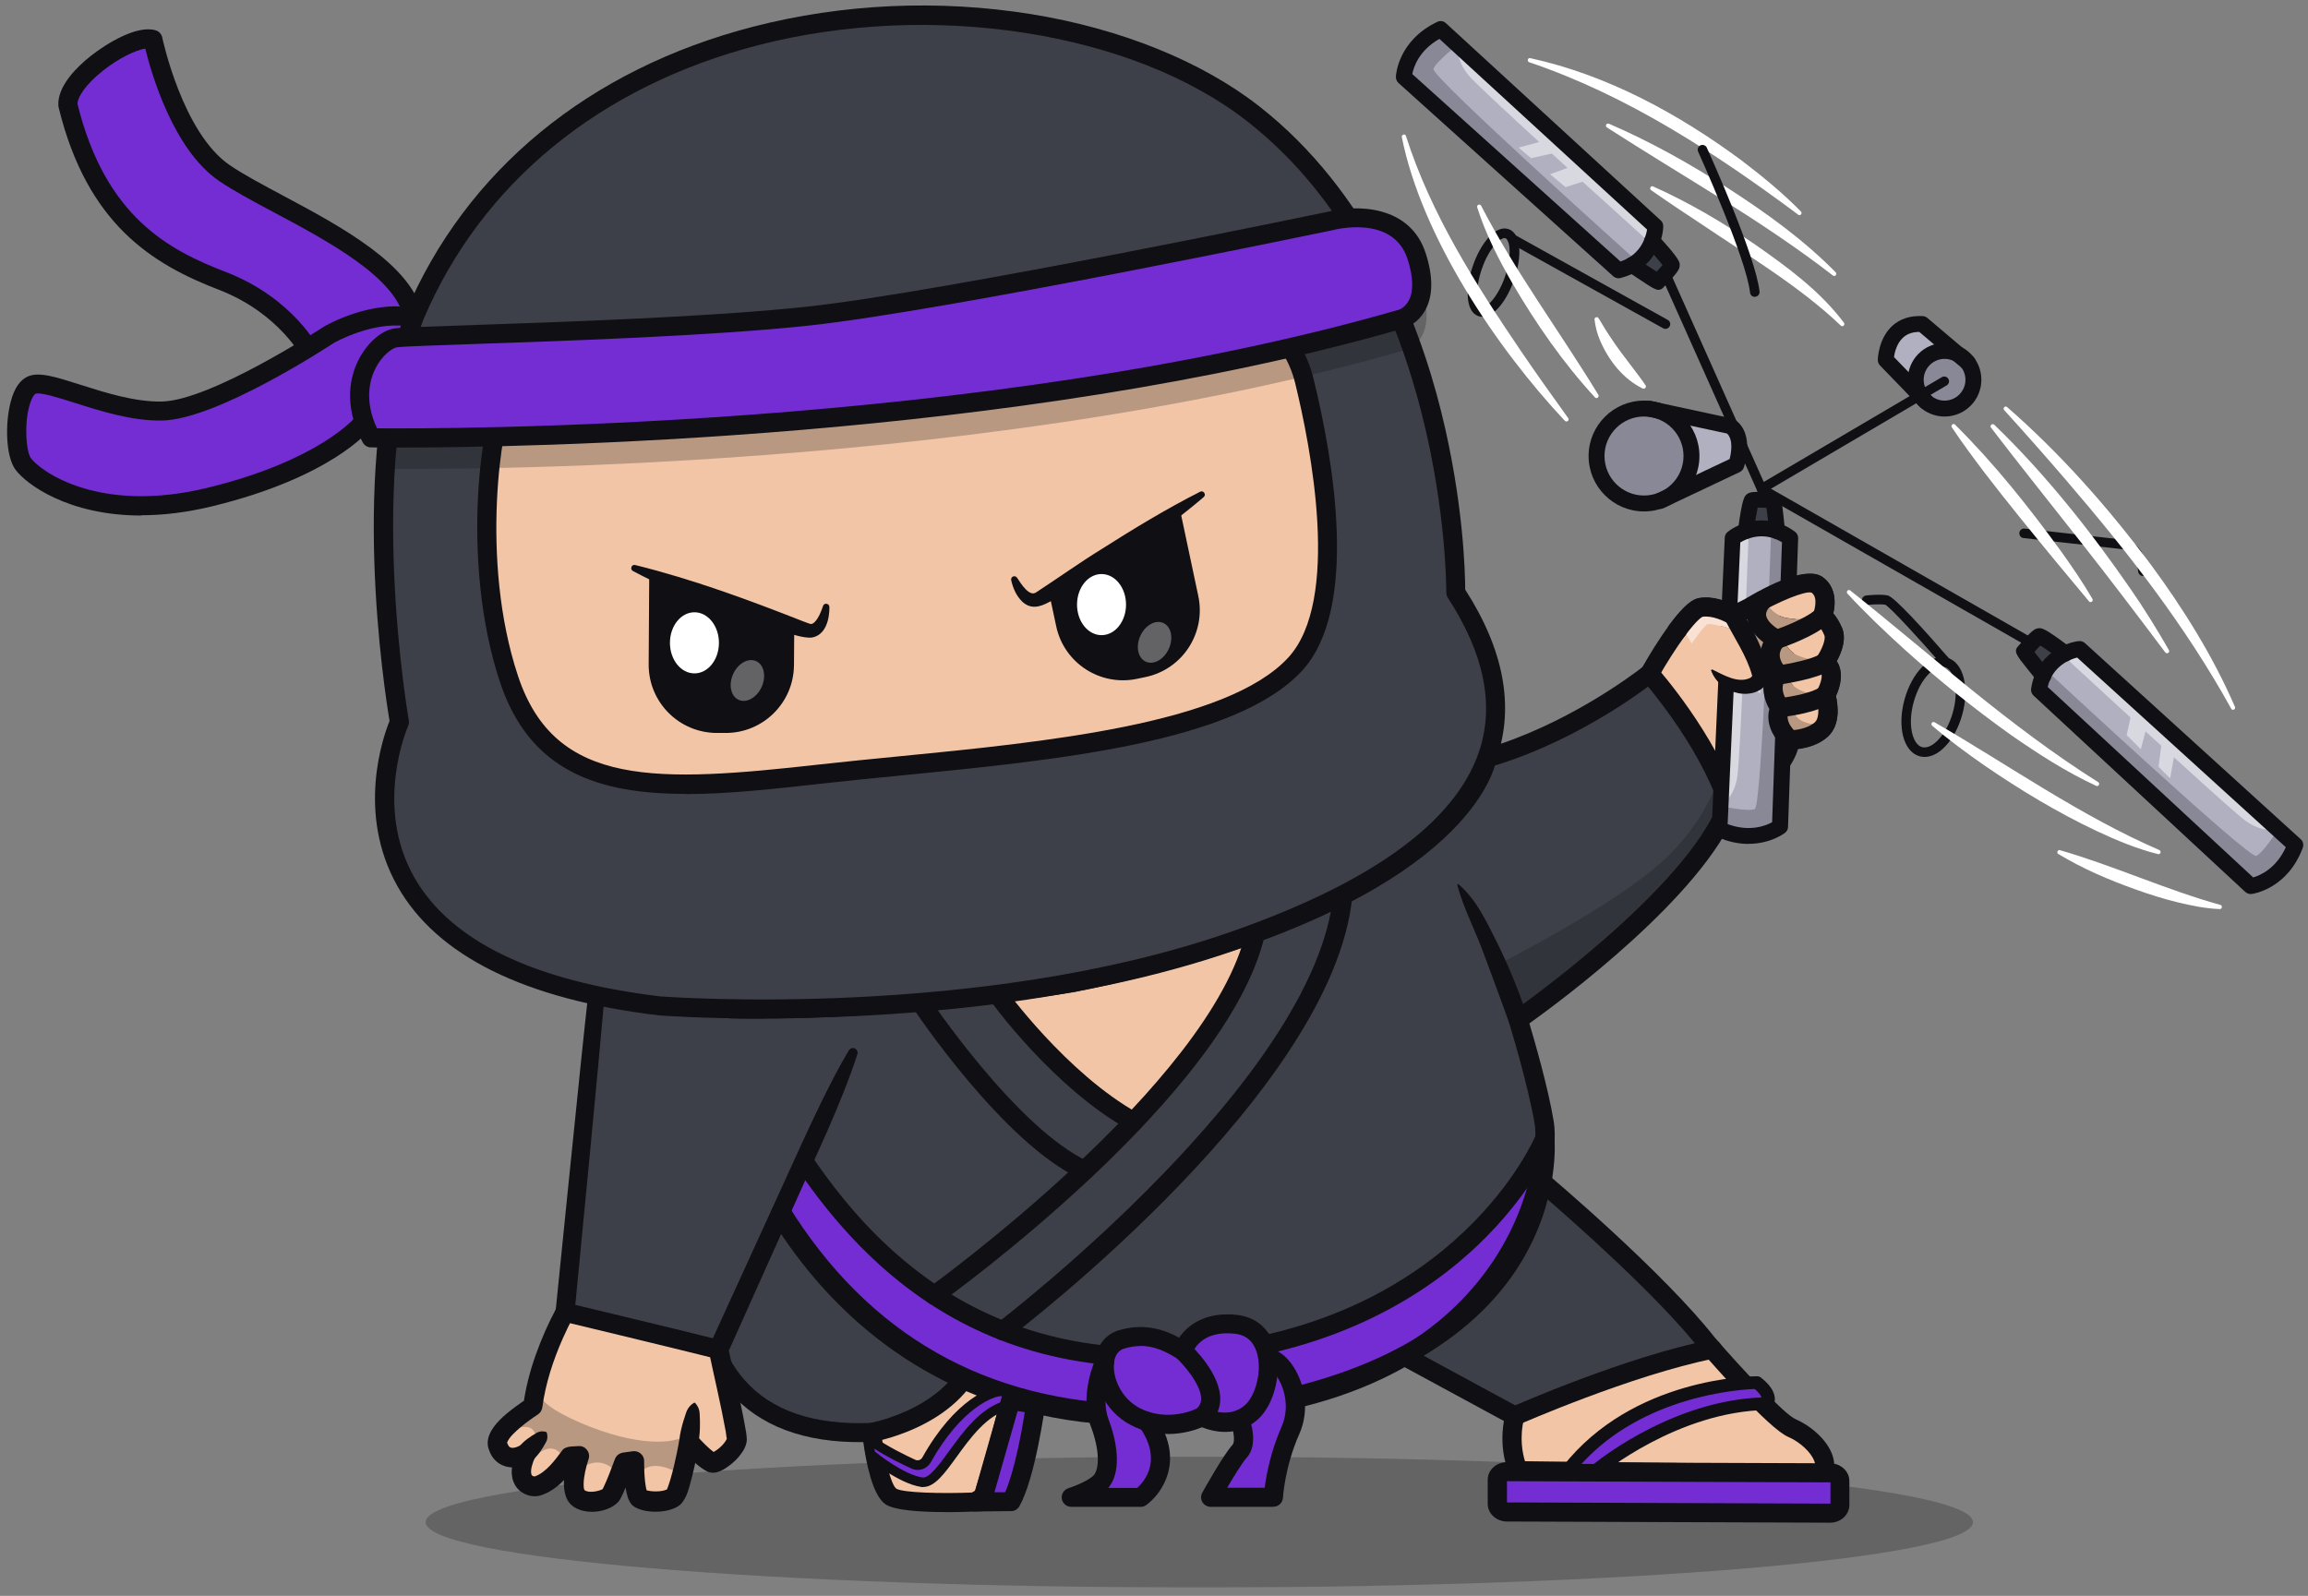 <svg width="201" height="139" viewBox="0 0 201 139" fill="none" xmlns="http://www.w3.org/2000/svg">
<rect x="0" y="0" width="201" height="139" fill="#808080" stroke="none"/>
<g clip-path="url(#clip0_1213_9439)">
<g opacity="0.25">
<path d="M104.446 138.269C141.657 138.269 171.823 135.721 171.823 132.577C171.823 129.433 141.657 126.884 104.446 126.884C67.236 126.884 37.07 129.433 37.07 132.577C37.07 135.721 67.236 138.269 104.446 138.269Z" fill="#0F0F14"/>
</g>
<path d="M85.264 116.96C85.264 116.96 76.5 106.252 71.319 104.441C66.138 102.63 62.949 103.551 61.186 107.158C61.186 107.158 57.768 125.519 75.91 124.763C75.91 124.763 84.028 123.338 85.264 116.968V116.96Z" fill="#3E4049"/>
<path d="M88.28 119.008C87.823 117.473 85.264 116.961 85.264 116.961C84.028 123.331 75.91 124.756 75.91 124.756C75.91 124.756 76.438 129.535 77.579 130.331C78.721 131.126 85.493 130.787 85.493 130.787C85.493 130.787 88.737 120.544 88.28 119.008Z" fill="#F2C5A7"/>
<path d="M82.357 131.701C80.216 131.701 77.893 131.56 77.105 131.016C75.979 130.229 75.428 127.379 75.184 125.607C70.043 125.678 66.121 124.206 63.539 121.221C58.815 115.773 60.311 107.356 60.381 107.001C60.397 106.93 60.421 106.852 60.452 106.789C62.429 102.749 66.074 101.726 71.602 103.655C76.586 105.395 84.412 114.623 85.735 116.214C86.546 116.426 88.593 117.111 89.089 118.773C89.562 120.379 87.294 127.891 86.294 131.04C86.192 131.371 85.893 131.599 85.546 131.623C84.767 131.662 83.601 131.709 82.365 131.709L82.357 131.701ZM75.909 123.93C76.326 123.93 76.688 124.245 76.735 124.67C76.995 127.009 77.609 129.339 78.058 129.662C78.625 130.016 81.924 130.111 84.877 129.993C86.318 125.379 87.688 120.111 87.483 119.245C87.247 118.458 85.775 117.914 85.105 117.781C84.916 117.741 84.743 117.639 84.625 117.489C84.538 117.387 75.948 106.938 71.05 105.23C65.106 103.151 63.074 105.277 61.996 107.419C61.846 108.387 60.87 115.623 64.799 120.151C67.161 122.875 70.893 124.143 75.885 123.938C75.893 123.938 75.909 123.938 75.916 123.938L75.909 123.93Z" fill="#0F0F14"/>
<path d="M75.91 125.591C75.516 125.591 75.162 125.308 75.091 124.906C75.012 124.458 75.311 124.024 75.768 123.946C75.854 123.93 83.342 122.528 84.453 116.812C84.539 116.363 84.98 116.064 85.429 116.151C85.878 116.237 86.177 116.67 86.09 117.127C84.768 123.977 76.421 125.521 76.067 125.583C76.02 125.591 75.973 125.599 75.925 125.599L75.91 125.591Z" fill="#0F0F14"/>
<path d="M149.565 117.519C149.439 117.542 149.313 117.574 149.195 117.597C149.321 117.574 149.447 117.542 149.565 117.519Z" fill="#3E4049"/>
<path d="M149.186 117.596C148.871 117.242 148.682 117.022 148.682 117.022C144.202 111.329 134.281 102.959 134.281 102.959L122.289 118.116L131.494 123.62C131.494 123.62 131.635 123.557 131.887 123.455C131.895 123.415 131.903 123.376 131.911 123.336C131.911 123.336 141.832 119.148 149.186 117.596Z" fill="#3E4049"/>
<path d="M156.055 124.383C154.748 123.824 150.63 119.226 149.197 117.596C142.67 118.974 133.835 122.635 131.898 123.462C131.276 126.147 132.229 128.107 132.229 128.107L158.716 128.414C159.551 126.973 157.654 125.076 156.063 124.391L156.055 124.383Z" fill="#F2C5A7"/>
<path d="M149.185 117.596C141.831 119.147 131.91 123.336 131.91 123.336C131.902 123.375 131.895 123.415 131.887 123.454C133.824 122.635 142.658 118.974 149.185 117.588V117.596Z" fill="#3E4049"/>
<path d="M158.705 129.233H158.697L132.209 128.926C131.894 128.926 131.611 128.745 131.469 128.461C131.43 128.375 130.509 126.446 130.973 123.769L121.895 118.848C121.682 118.729 121.525 118.525 121.477 118.281C121.43 118.037 121.485 117.792 121.643 117.596L133.634 102.439C133.776 102.265 133.981 102.147 134.201 102.124C134.43 102.1 134.65 102.171 134.823 102.313C135.233 102.659 144.847 110.793 149.327 116.485C151.673 119.202 155.398 123.194 156.374 123.611C157.594 124.131 159.114 125.343 159.594 126.777C159.838 127.501 159.775 128.21 159.421 128.816C159.272 129.076 158.996 129.233 158.705 129.233ZM132.8 127.273L158.075 127.564C158.075 127.485 158.051 127.399 158.02 127.304C157.768 126.532 156.76 125.588 155.72 125.147C154.035 124.422 149.043 118.706 148.059 117.564C148.051 117.556 148.044 117.548 148.036 117.533C144.319 112.808 136.682 106.108 134.406 104.147L123.564 117.855L132.32 122.603C132.65 122.784 132.823 123.17 132.729 123.532C132.312 125.21 132.595 126.588 132.808 127.273H132.8Z" fill="#0F0F14"/>
<path d="M131.923 124.162C131.6 124.162 131.301 123.981 131.159 123.666C130.97 123.249 131.159 122.753 131.584 122.572C131.986 122.391 141.568 118.178 148.962 116.698C149.411 116.604 149.852 116.903 149.938 117.352C150.025 117.8 149.734 118.241 149.285 118.328C142.072 119.777 132.348 124.052 132.254 124.092C132.143 124.139 132.033 124.162 131.915 124.162H131.923Z" fill="#0F0F14"/>
<path d="M129.481 66.023C129.481 66.023 127.615 78.629 93.427 85.59C93.427 85.59 76.656 88.448 61.176 87.81C61.176 87.81 66.333 122.715 99.269 123.171C132.205 123.628 135.087 101.471 134.481 97.826C133.875 94.18 132.205 88.794 132.205 88.794C132.205 88.794 147.575 78.102 150.536 70.015C148.599 64.212 143.646 58.653 143.646 58.653C143.646 58.653 137.339 63.74 129.481 66.023Z" fill="#3E4049"/>
<path d="M158.904 57.685C158.904 57.685 160.069 56.031 159.644 55.008C159.219 53.984 158.707 53.669 158.707 53.669C158.707 53.669 159.447 51.788 158.25 50.937C157.054 50.087 152.329 52.929 152.329 52.929L150.967 53.614C150.967 53.614 149.455 52.677 148.125 52.906C146.786 53.134 143.66 58.653 143.66 58.653C143.66 58.653 148.613 64.212 150.55 70.015C150.55 70.015 155.502 67.622 155.896 64.433C155.896 64.433 157.605 64.464 158.628 63.519C159.652 62.583 158.998 60.504 158.998 60.504C158.998 60.504 160.164 58.567 158.912 57.685H158.904Z" fill="#F2C5A7"/>
<path d="M96.541 96.315C96.541 96.315 92.943 93.701 90.644 91.095C88.345 88.489 87.541 87.032 87.329 86.985C87.116 86.937 87.329 86.465 87.329 86.465C87.329 86.465 93.966 85.512 97.667 84.67C101.368 83.827 107.848 81.725 108.076 81.693C108.305 81.662 108.95 81.89 108.95 81.89C108.95 81.89 108.037 85.339 105.572 89C103.108 92.669 99.163 97.221 99.163 97.221H98.478L96.541 96.315Z" fill="#F2C5A7"/>
<path d="M134.542 99.151C134.542 99.151 127.763 115.882 104.205 118.048C80.638 120.213 71.536 103.135 68.009 98.245C64.481 93.348 62.867 94.418 62.867 94.418C62.867 94.418 70.694 126.898 104.905 123.016C136.653 119.418 134.55 99.151 134.55 99.151H134.542Z" fill="#742DD2"/>
<g opacity="0.25">
<path d="M130.418 84.023C130.418 84.023 138.811 79.803 143.646 75.984C148.48 72.165 149.646 67.78 149.646 67.78L148.827 65.969C148.827 65.969 151.874 66.142 152.268 64.087C152.669 62.04 149.788 60.26 149.52 58.812L149.189 58.481C149.189 58.481 152.496 60.741 153.063 59.379C153.638 58.016 151.929 55.316 151.929 54.67C151.929 54.024 152.386 53.599 152.386 53.599L153.866 52.662C153.866 52.662 154.465 53.544 155.378 53.772C156.291 54.001 157.402 53.883 157.402 53.883C157.402 53.883 155.291 55.158 155.236 55.331C155.181 55.505 155.496 56.355 156.173 56.867C156.858 57.379 158.394 57.52 158.252 57.662C158.11 57.804 155.551 58.457 155.433 58.489C155.323 58.52 155.732 59.481 156.504 59.969C157.276 60.449 158.26 60.481 158.26 60.481L156.016 61.378C156.016 61.378 156.047 62.347 156.929 62.788C157.811 63.229 158.693 63 158.661 63.142C158.63 63.284 157.937 64.111 157.126 64.245C156.315 64.386 155.772 64.591 155.772 64.591C155.772 64.591 155.299 66.394 153.787 67.788C152.276 69.189 150.473 70.166 150.473 70.166C150.473 70.166 148.725 74.394 143.394 79.528C138.056 84.661 132.977 88.189 132.859 88.228C132.741 88.267 131.906 87.866 131.906 87.866L130.426 83.992L130.418 84.023Z" fill="#0F0F14"/>
</g>
<path d="M100.254 124.008C99.931 124.008 99.601 124.008 99.27 124.008C81.877 123.764 72.216 113.953 67.176 105.764C61.743 96.938 60.421 88.3 60.365 87.938C60.326 87.694 60.405 87.442 60.57 87.261C60.736 87.079 60.972 86.969 61.224 86.985C76.444 87.615 93.136 84.804 93.302 84.78C110.561 81.269 119.277 76.292 123.553 72.741C128.127 68.938 128.671 65.93 128.679 65.907C128.734 65.592 128.962 65.324 129.269 65.237C136.3 63.198 142.127 58.812 143.025 58.12C144.284 55.915 146.521 52.356 147.993 52.104C149.174 51.907 150.371 52.388 150.993 52.695L151.938 52.222C153.883 51.057 157.324 49.27 158.741 50.285C159.867 51.088 159.89 52.466 159.662 53.443C159.898 53.71 160.174 54.12 160.426 54.71C160.835 55.702 160.355 56.883 159.961 57.6C160.591 58.545 160.284 59.82 159.89 60.631C160.064 61.395 160.308 63.135 159.197 64.159C158.386 64.907 157.292 65.159 156.583 65.245C155.757 68.033 152.276 70.072 151.213 70.631C148.245 78.08 135.875 87.221 133.19 89.142C133.639 90.638 134.82 94.709 135.316 97.701C135.718 100.119 134.844 107.087 129.576 113.221C125.316 118.181 116.789 124.023 100.262 124.023L100.254 124.008ZM62.184 88.678C62.696 91.19 64.389 98.087 68.609 104.929C75.625 116.299 85.948 122.157 99.286 122.338C112.561 122.527 122.324 119.087 128.301 112.126C133.615 105.937 133.883 99.276 133.663 97.961C133.072 94.418 131.427 89.095 131.411 89.04C131.301 88.694 131.434 88.316 131.734 88.111C131.883 88.009 146.922 77.481 149.757 69.734C149.828 69.529 149.977 69.363 150.174 69.269C151.442 68.655 154.78 66.568 155.064 64.332C155.119 63.915 155.473 63.584 155.898 63.608C156.284 63.608 157.426 63.497 158.056 62.915C158.528 62.482 158.355 61.277 158.198 60.757C158.127 60.529 158.158 60.285 158.276 60.08C158.276 60.072 159.008 58.781 158.426 58.372C158.245 58.246 158.127 58.049 158.087 57.836C158.048 57.616 158.103 57.395 158.229 57.214C158.654 56.608 159.024 55.687 158.883 55.34C158.583 54.624 158.253 54.38 158.253 54.372C157.875 54.175 157.78 53.773 157.938 53.372C157.938 53.364 158.41 52.08 157.772 51.624C157.268 51.419 154.867 52.388 152.765 53.647C152.749 53.655 152.725 53.671 152.709 53.679L151.347 54.364C151.087 54.49 150.78 54.482 150.536 54.325C150.19 54.112 149.103 53.584 148.269 53.726C147.702 53.931 145.906 56.38 144.387 59.065C144.332 59.159 144.269 59.238 144.182 59.301C143.922 59.505 137.899 64.324 130.19 66.678C129.427 69.253 124.419 80.127 93.609 86.402C93.42 86.434 77.302 89.15 62.2 88.67L62.184 88.678Z" fill="#0F0F14"/>
<path d="M99.423 124.164C84.699 124.164 75.596 117.054 70.408 110.699C64.124 103.007 62.132 94.952 62.053 94.613C61.975 94.275 62.109 93.92 62.4 93.724C62.935 93.369 64.967 92.613 68.675 97.755C68.99 98.196 69.345 98.716 69.754 99.322C73.754 105.259 83.116 119.148 104.123 117.219C126.918 115.124 133.705 98.999 133.768 98.834C133.91 98.479 134.28 98.267 134.658 98.322C135.036 98.377 135.327 98.676 135.366 99.062C135.39 99.282 135.878 104.479 132.327 110.172C129.091 115.361 121.721 121.943 104.989 123.841C103.052 124.061 101.194 124.164 99.423 124.164ZM63.998 95.361C64.778 97.834 67.022 103.944 71.73 109.692C79.809 119.557 90.935 123.762 104.8 122.187C117.461 120.754 126.477 116.321 130.863 109.377C132.382 106.975 133.107 104.637 133.445 102.818C132.406 104.385 130.894 106.353 128.776 108.384C124.446 112.542 116.682 117.731 104.273 118.872C82.281 120.888 72.534 106.424 68.368 100.251C67.967 99.66 67.62 99.148 67.321 98.731C65.754 96.558 64.652 95.7 63.983 95.361H63.998Z" fill="#0F0F14"/>
<path d="M131.418 89.056C130.78 87.285 129.883 84.812 129.221 83.08C128.489 81.041 127.497 79.222 126.914 77.104C126.891 77.041 126.977 76.978 127.032 77.025C128.725 78.49 129.583 80.561 130.575 82.498C131.512 84.458 132.331 86.45 133.001 88.529C133.3 89.56 131.804 90.064 131.426 89.056H131.418Z" fill="#0F0F14"/>
<path d="M87.326 116.747C87.074 116.747 86.829 116.637 86.664 116.416C86.389 116.054 86.459 115.527 86.822 115.251C87.097 115.038 114.569 94.055 116.12 77.89C116.167 77.433 116.569 77.103 117.026 77.142C117.482 77.189 117.821 77.591 117.774 78.047C116.152 94.937 88.979 115.7 87.829 116.574C87.68 116.684 87.507 116.739 87.326 116.739V116.747Z" fill="#0F0F14"/>
<path d="M81.364 113.655C81.104 113.655 80.852 113.537 80.687 113.308C80.419 112.938 80.506 112.418 80.876 112.151C81.12 111.978 105.442 94.411 108.521 81.097C108.623 80.648 109.072 80.372 109.521 80.475C109.97 80.577 110.245 81.026 110.143 81.474C106.923 95.395 82.868 112.773 81.844 113.505C81.695 113.607 81.529 113.663 81.364 113.663V113.655Z" fill="#0F0F14"/>
<path d="M98.722 98.521C98.589 98.521 98.447 98.49 98.321 98.419C91.723 94.749 86.361 87.324 86.132 87.01C85.865 86.639 85.951 86.12 86.321 85.852C86.691 85.584 87.211 85.671 87.479 86.041C87.534 86.112 92.857 93.482 99.124 96.97C99.526 97.19 99.667 97.702 99.447 98.104C99.297 98.379 99.014 98.529 98.722 98.529V98.521Z" fill="#0F0F14"/>
<path d="M94.45 102.764C94.332 102.764 94.214 102.74 94.103 102.685C87.395 99.599 79.757 88.166 79.435 87.686C79.183 87.3 79.285 86.788 79.671 86.536C80.057 86.284 80.569 86.387 80.82 86.772C80.899 86.891 88.521 98.292 94.796 101.181C95.214 101.37 95.395 101.866 95.206 102.284C95.064 102.591 94.765 102.764 94.45 102.764Z" fill="#0F0F14"/>
<path d="M150.535 70.854C150.189 70.854 149.866 70.633 149.748 70.287C147.89 64.712 143.079 59.272 143.031 59.216C142.724 58.87 142.756 58.35 143.102 58.043C143.449 57.736 143.968 57.768 144.276 58.114C144.48 58.35 149.362 63.87 151.33 69.767C151.472 70.2 151.244 70.673 150.803 70.822C150.716 70.854 150.63 70.862 150.543 70.862L150.535 70.854Z" fill="#0F0F14"/>
<path d="M151.678 53.199C152.418 54.404 153.056 55.632 153.567 56.947C153.804 57.616 154.166 58.474 153.953 59.262C153.567 60.356 152.182 60.592 151.26 60.348C150.197 60.096 149.378 59.325 149.032 58.419C149.008 58.356 149.079 58.293 149.134 58.325C150.142 58.813 151.355 59.553 152.418 59.049C152.536 58.97 152.583 58.9 152.599 58.837C152.599 58.837 152.599 58.868 152.591 58.86C152.134 57.175 151.048 55.585 150.245 54.026C149.749 53.081 151.095 52.293 151.678 53.183V53.199Z" fill="#0F0F14"/>
<path d="M155.888 65.259C155.707 65.259 155.526 65.196 155.368 65.078C154.668 64.519 153.699 63.244 154.085 61.755C153.652 61.008 153.305 59.834 153.833 58.708C153.4 58.015 153.077 56.984 153.557 55.937C153.014 55.527 152.361 54.866 152.179 53.992C152.069 53.456 152.101 52.622 152.88 51.724C153.179 51.378 153.707 51.338 154.053 51.638C154.4 51.937 154.439 52.464 154.14 52.811C153.738 53.275 153.794 53.559 153.817 53.653C153.935 54.244 154.801 54.795 155.093 54.945C155.329 55.063 155.494 55.283 155.542 55.535C155.589 55.795 155.518 56.055 155.337 56.252C154.549 57.102 155.337 57.976 155.439 58.071C155.723 58.362 155.746 58.819 155.502 59.149C154.849 60.015 155.636 61.086 155.675 61.133C155.857 61.377 155.896 61.7 155.77 61.976C155.36 62.897 156.376 63.748 156.416 63.779C156.77 64.07 156.825 64.59 156.534 64.944C156.368 65.149 156.132 65.251 155.888 65.251V65.259Z" fill="#0F0F14"/>
<path d="M154.72 56.53C154.373 56.53 154.051 56.309 153.933 55.963C153.791 55.53 154.019 55.057 154.46 54.908C155.216 54.656 157.358 53.829 158.129 53.081C158.46 52.758 158.987 52.766 159.302 53.097C159.625 53.428 159.617 53.955 159.287 54.27C158.106 55.419 155.303 56.38 154.988 56.483C154.901 56.514 154.814 56.522 154.728 56.522L154.72 56.53Z" fill="#0F0F14"/>
<path d="M154.718 59.656C154.308 59.656 153.954 59.356 153.899 58.939C153.836 58.482 154.151 58.065 154.607 58.002C155.851 57.829 157.859 57.404 158.434 57.01C158.812 56.75 159.332 56.844 159.591 57.222C159.851 57.6 159.757 58.12 159.379 58.38C158.276 59.136 155.403 59.569 154.844 59.648C154.804 59.648 154.765 59.656 154.725 59.656H154.718Z" fill="#0F0F14"/>
<path d="M155.003 62.474C154.586 62.474 154.224 62.159 154.176 61.726C154.129 61.269 154.46 60.859 154.917 60.812C156.058 60.694 157.909 60.316 158.46 59.859C158.814 59.568 159.334 59.615 159.633 59.97C159.924 60.324 159.877 60.844 159.523 61.143C158.389 62.08 155.633 62.411 155.098 62.466C155.066 62.466 155.042 62.466 155.011 62.466L155.003 62.474Z" fill="#0F0F14"/>
<path d="M74.273 91.634L52.03 85.595L49.188 114.287C49.188 114.287 57.762 116.334 62.541 117.531L74.266 91.634H74.273Z" fill="#3E4049"/>
<path d="M49.192 114.288C49.192 114.288 46.892 118.327 46.381 122.485C46.381 122.485 42.963 124.65 43.31 125.839C43.648 127.036 44.672 127.264 45.814 126.579C45.814 126.579 44.672 128.744 46.097 129.366C47.522 129.996 49.625 126.863 49.625 126.863L50.42 126.807C50.42 126.807 49.569 129.256 50.136 130.225C50.703 131.193 52.813 130.736 53.152 130.225C53.491 129.713 54.349 127.382 54.349 127.382L55.199 127.272C55.199 127.272 55.144 130.177 55.711 130.516C56.278 130.855 58.105 130.918 58.672 130.343C59.239 129.768 59.979 125.618 59.979 125.618C59.979 125.618 61.514 127.327 62.026 127.382C62.538 127.437 64.128 126.13 64.128 125.335C64.128 124.54 62.538 117.54 62.538 117.54C57.758 116.343 49.184 114.296 49.184 114.296L49.192 114.288Z" fill="#F2C5A7"/>
<g opacity="0.25">
<path d="M47.071 120.544C47.071 120.544 45.48 121.741 50.488 123.898C55.496 126.063 58.858 125.78 59.763 124.977L59.37 128.496C59.37 128.496 56.889 126.772 55.724 128.339L53.716 128.284C53.716 128.284 52.496 126.575 50.638 127.866L49.197 127.449C49.197 127.449 48.724 125.15 46.701 126.717C46.701 126.717 46.528 126.26 46.528 126.174C46.528 126.087 47.212 123.985 45.362 124.323C43.512 124.662 45.59 123.071 45.819 122.859C46.047 122.646 46.559 122.048 46.559 122.048C46.559 122.048 46.504 120.229 47.071 120.536V120.544Z" fill="#0F0F14"/>
</g>
<path d="M52.748 85.664C52.386 89.766 51.819 95.845 51.417 100.018L50.032 114.372C50.016 114.49 49.984 114.6 49.929 114.703C49.606 115.293 49.291 115.947 49.008 116.585C48.166 118.498 47.504 120.521 47.229 122.592C47.189 122.852 47.04 123.073 46.843 123.199C46.339 123.529 45.819 123.907 45.355 124.293C44.914 124.679 44.347 125.151 44.15 125.671C44.15 125.679 44.15 125.616 44.142 125.608C44.276 125.97 44.37 126.159 44.78 126.096C44.953 126.065 45.173 125.978 45.386 125.852C46.118 125.403 46.977 126.222 46.591 126.97C46.37 127.387 46.205 128.017 46.26 128.324C46.292 128.482 46.315 128.498 46.378 128.545C46.465 128.592 46.489 128.608 46.614 128.584C47.567 128.222 48.323 127.191 48.929 126.38C49.213 125.915 49.921 126.002 50.378 125.954C50.977 125.899 51.457 126.513 51.26 127.08C51.032 127.781 50.835 128.592 50.827 129.254C50.827 129.474 50.827 129.663 50.913 129.805C51.284 130.033 51.929 129.923 52.331 129.773C52.394 129.75 52.449 129.718 52.48 129.702C52.512 129.687 52.528 129.655 52.457 129.742C52.473 129.718 52.528 129.616 52.543 129.584C52.921 128.789 53.236 127.931 53.551 127.088C53.669 126.773 53.945 126.569 54.26 126.521L55.11 126.403C55.591 126.34 56.032 126.679 56.094 127.151C56.11 127.632 56.094 128.143 56.142 128.631C56.165 129.025 56.244 129.631 56.339 129.891C56.339 129.883 56.307 129.852 56.283 129.836C56.252 129.797 56.165 129.757 56.189 129.765C56.693 129.954 57.63 129.954 58.087 129.726C58.52 128.655 58.906 126.828 59.157 125.474C59.244 125.002 59.701 124.687 60.173 124.773C60.37 124.813 60.535 124.907 60.661 125.041C61.15 125.561 61.645 126.104 62.212 126.513C62.244 126.537 62.283 126.553 62.275 126.553C62.275 126.553 62.275 126.553 62.26 126.553C62.205 126.529 62.094 126.521 62.055 126.529C61.992 126.529 62.008 126.537 62.031 126.529C62.52 126.293 63.094 125.781 63.299 125.317C63.252 125.175 63.228 124.718 63.157 124.443C62.811 122.506 62.15 119.695 61.74 117.734C61.693 117.545 61.716 117.356 61.795 117.191L67.701 104.262C69.433 100.506 71.811 95.002 73.929 91.483C74.047 91.286 74.299 91.223 74.488 91.341C74.653 91.444 74.732 91.64 74.669 91.822C73.929 94.089 73.023 96.278 72.078 98.451C70.26 102.514 65.244 113.687 63.354 117.907L63.409 117.364C63.842 119.372 64.512 122.128 64.866 124.136C64.937 124.521 65.023 124.947 65.039 125.364C65.039 125.758 64.866 126.143 64.685 126.419C64.267 127.049 63.803 127.474 63.189 127.883C62.89 128.057 62.63 128.222 62.212 128.269C62.023 128.293 61.748 128.246 61.575 128.159C60.661 127.671 60.063 126.939 59.37 126.222L60.874 125.789C60.701 126.742 60.504 127.679 60.268 128.631C60.031 129.427 59.89 130.403 59.26 131.041C58.331 131.852 56.032 131.876 55.11 131.143C54.882 130.939 54.717 130.584 54.661 130.379C54.362 129.332 54.37 128.34 54.362 127.269L55.354 128.151L54.504 128.261L55.213 127.695C54.913 128.49 54.622 129.254 54.268 130.057C54.165 130.269 54.039 130.561 53.898 130.75C52.898 131.946 50.079 132.104 49.355 130.529C48.819 129.198 49.268 127.82 49.646 126.529L50.528 127.679L49.733 127.734L50.386 127.356C49.48 128.561 48.575 129.781 47.047 130.261C46.244 130.482 45.268 130.096 44.851 129.34C44.378 128.506 44.567 127.537 44.851 126.734C44.922 126.553 44.985 126.395 45.087 126.191L46.284 127.324C44.961 128.191 43.158 127.939 42.599 126.324C41.843 124.458 44.678 122.679 45.961 121.773L45.575 122.388C45.772 120.884 46.158 119.411 46.662 117.994C47.173 116.569 47.756 115.23 48.488 113.884L48.386 114.215C48.858 109.522 50.102 97.246 50.575 92.695C50.811 90.302 51.087 87.916 51.347 85.53C51.457 84.641 52.827 84.696 52.772 85.672L52.748 85.664Z" fill="#0F0F14"/>
<path d="M62.549 118.363C62.486 118.363 62.415 118.355 62.344 118.339C57.62 117.158 49.084 115.119 48.998 115.095C48.549 114.985 48.273 114.544 48.384 114.095C48.494 113.647 48.935 113.371 49.384 113.481C49.47 113.505 58.021 115.544 62.745 116.725C63.194 116.836 63.462 117.284 63.352 117.733C63.257 118.111 62.919 118.363 62.549 118.363Z" fill="#0F0F14"/>
<path d="M45.218 126.001C45.627 125.497 46.163 125.135 46.722 124.812C46.911 124.702 47.139 124.623 47.525 124.71C47.572 124.718 47.612 124.757 47.627 124.804C47.722 125.19 47.659 125.426 47.549 125.615C47.242 126.182 46.895 126.733 46.407 127.159C45.643 127.788 44.612 126.781 45.21 126.001H45.218Z" fill="#0F0F14"/>
<path d="M59.162 125.491C59.201 124.916 59.351 124.349 59.508 123.798C59.744 123.176 59.752 122.609 60.422 122.192C60.469 122.16 60.524 122.176 60.555 122.215C60.847 122.554 60.918 122.853 60.933 123.144C60.981 124.01 60.981 124.892 60.8 125.743C60.547 126.735 59.099 126.506 59.154 125.499L59.162 125.491Z" fill="#0F0F14"/>
<path d="M27.138 30.906C27.138 30.906 25.051 26.654 19.374 24.473C13.697 22.284 8.327 19.009 5.926 9.167C5.752 6.734 11.524 2.875 13.327 3.435C13.327 3.435 15.099 12.017 19.532 15.056C23.965 18.096 34.823 22.088 35.988 27.528" fill="#742DD2"/>
<path d="M27.139 31.739C26.832 31.739 26.54 31.566 26.391 31.274C26.359 31.219 24.336 27.274 19.068 25.243C13.289 23.015 7.596 19.55 5.108 9.362C5.1 9.314 5.092 9.267 5.084 9.228C4.958 7.488 6.785 5.755 7.895 4.881C9.242 3.811 11.942 2.141 13.564 2.645C13.856 2.732 14.068 2.976 14.131 3.267C14.147 3.354 15.887 11.558 19.997 14.377C21.171 15.18 22.855 16.078 24.651 17.039C29.651 19.708 35.871 23.03 36.8 27.361C36.895 27.81 36.611 28.251 36.162 28.345C35.713 28.44 35.273 28.156 35.178 27.708C34.414 24.133 28.564 21.007 23.871 18.503C22.037 17.527 20.312 16.605 19.06 15.747C15.068 13.015 13.163 6.322 12.651 4.228C11.871 4.354 10.399 5.015 8.935 6.181C7.423 7.385 6.754 8.472 6.746 9.047C9.179 18.897 14.69 21.771 19.667 23.692C25.58 25.968 27.785 30.353 27.879 30.534C28.084 30.944 27.91 31.448 27.501 31.645C27.383 31.7 27.257 31.731 27.139 31.731V31.739Z" fill="#0F0F14"/>
<path d="M31.543 36.926C31.543 36.926 28.393 40.847 18.299 43.312C8.205 45.776 2.937 41.674 2.008 40.422C1.079 39.17 1.268 34.194 2.756 33.556C4.244 32.91 9.512 35.91 14.102 35.816C18.693 35.721 28.614 29.186 28.614 29.186C28.614 29.186 29.44 28.257 31.826 27.895C34.204 27.532 36.039 27.698 36.039 27.698L35.936 29.336" fill="#742DD2"/>
<path d="M12.303 44.902C5.941 44.902 2.279 42.17 1.35 40.91C0.484 39.737 0.437 36.84 0.941 34.966C1.248 33.808 1.752 33.076 2.437 32.785C3.405 32.367 4.846 32.824 7.019 33.517C9.122 34.186 11.736 35.021 14.09 34.974C18.389 34.887 28.066 28.549 28.16 28.478C28.176 28.47 28.184 28.462 28.2 28.454C28.373 28.352 32.444 26.005 36.231 26.879C36.546 26.95 36.79 27.202 36.853 27.517L37.137 28.856C37.231 29.304 36.948 29.745 36.499 29.84C36.05 29.934 35.609 29.651 35.514 29.202L35.349 28.407C32.452 28.013 29.31 29.737 29.058 29.879C28.404 30.312 18.838 36.54 14.129 36.627C11.515 36.682 8.744 35.8 6.523 35.092C5.248 34.69 3.508 34.131 3.098 34.296C3.019 34.328 2.76 34.596 2.547 35.383C2.082 37.107 2.303 39.391 2.689 39.903C3.531 41.036 8.61 44.8 18.113 42.477C27.735 40.131 30.877 36.414 30.908 36.375C31.2 36.021 31.719 35.966 32.074 36.257C32.428 36.548 32.483 37.06 32.2 37.422C32.066 37.588 28.759 41.595 18.507 44.091C16.216 44.65 14.145 44.879 12.303 44.879V44.902Z" fill="#0F0F14"/>
<path d="M57.538 87.617C57.538 87.617 84.907 89.79 107.363 81.972C129.819 74.153 134.536 63.468 126.772 51.602C126.772 51.602 127.118 24.013 109.15 9.919C91.182 -4.168 48.9 -2.711 36.105 27.517C30.908 40.973 34.782 62.894 34.782 62.894C34.782 62.894 25.349 83.799 57.538 87.617Z" fill="#3E4049"/>
<g opacity="0.5">
<path d="M128.814 55.32C128.751 55.217 128.688 55.115 128.617 55.02C128.617 55.02 128.617 54.973 128.617 54.895C128.68 55.036 128.751 55.186 128.814 55.328V55.32Z" fill="white"/>
</g>
<g opacity="0.5">
<path d="M36.252 78.193C33.63 74.611 33.291 70.737 33.59 67.784C33.354 70.839 33.748 74.737 36.252 78.193Z" fill="white"/>
</g>
<g opacity="0.5">
<path d="M33.416 47.652C33.573 56.046 34.786 62.904 34.786 62.904C34.786 62.904 33.88 64.912 33.589 67.793C33.833 64.707 34.715 62.495 34.715 62.495C34.715 62.495 33.361 55.896 33.416 47.66V47.652Z" fill="white"/>
</g>
<path d="M104.291 25.471C108.756 25.691 112.535 28.825 113.598 33.163C115.22 39.777 117.567 52.69 112.787 57.855C106.236 64.934 85.835 65.808 71.56 67.399C57.293 68.989 47.797 69.564 44.332 59.147C40.868 48.73 42.899 35.833 44.096 34.691C45.293 33.549 60.545 31.667 75.946 29.526C86.229 28.1 96.882 25.101 104.291 25.463V25.471Z" fill="#F2C5A7"/>
<path d="M66.39 88.714C61.004 88.714 57.571 88.454 57.477 88.446C57.469 88.446 57.453 88.446 57.445 88.446C45.729 87.06 38.052 83.273 34.619 77.195C31.013 70.817 33.375 64.156 33.926 62.793C33.493 60.227 30.352 40.125 35.328 27.212C40.564 14.842 51.312 6.007 65.603 2.323C73.382 0.315 81.744 -0.063 89.783 1.228C97.602 2.488 104.665 5.346 109.665 9.259C119.137 16.684 123.507 27.81 125.507 35.841C127.459 43.676 127.601 50.006 127.601 51.353C130.963 56.581 131.892 61.518 130.357 66.014C128.097 72.651 120.452 78.281 107.633 82.746C93.098 87.808 76.382 88.698 66.382 88.698L66.39 88.714ZM57.627 86.793C58.406 86.848 85.287 88.785 107.098 81.194C119.412 76.911 126.711 71.628 128.798 65.494C130.176 61.439 129.262 56.927 126.089 52.069C126.003 51.928 125.955 51.77 125.955 51.605C125.955 51.329 126.081 24.251 108.649 10.59C98.673 2.763 81.146 0.031 66.02 3.937C52.241 7.496 41.895 15.984 36.871 27.841C31.832 40.904 35.564 62.533 35.603 62.754C35.635 62.919 35.603 63.085 35.541 63.242C35.509 63.313 32.525 70.14 36.068 76.399C39.233 81.974 46.485 85.478 57.619 86.801L57.627 86.793Z" fill="#0F0F14"/>
<path d="M59.723 69.149C52.101 69.149 46.133 67.197 43.542 59.409C40.023 48.827 41.959 35.583 43.519 34.095C44.605 33.056 51.125 32.087 68.116 29.772C70.636 29.426 73.226 29.072 75.825 28.717C79.439 28.213 83.108 27.52 86.659 26.843C93.226 25.591 99.43 24.41 104.32 24.654C109.107 24.89 113.249 28.308 114.391 32.977C116.154 40.174 118.367 53.047 113.383 58.433C107.588 64.693 92.037 66.212 78.321 67.559C75.974 67.787 73.754 68.007 71.644 68.244C67.415 68.716 63.376 69.165 59.715 69.165L59.723 69.149ZM44.66 35.308C43.763 36.465 41.715 48.662 45.117 58.89C48.361 68.637 57.243 68.165 71.471 66.575C73.597 66.338 75.817 66.118 78.171 65.889C90.935 64.638 106.808 63.086 112.178 57.291C116.8 52.299 114.147 38.898 112.792 33.363C111.824 29.402 108.312 26.505 104.249 26.3C99.556 26.072 93.446 27.237 86.974 28.465C83.399 29.142 79.707 29.851 76.053 30.355C73.455 30.717 70.864 31.072 68.337 31.41C57.825 32.843 45.92 34.465 44.652 35.3L44.66 35.308Z" fill="#0F0F14"/>
<path d="M88.588 50.338C88.888 50.802 89.651 52.046 90.257 51.582C92.139 50.353 93.974 49.038 95.887 47.857C98.69 46.078 101.556 44.33 104.525 42.826C104.8 42.684 105.084 43.078 104.832 43.291C102.942 44.913 100.895 46.416 98.848 47.834C96.431 49.495 93.998 51.117 91.368 52.44C90.533 52.889 89.754 53.093 89.006 52.385C88.486 51.865 88.218 51.212 88.061 50.527C88.029 50.377 88.124 50.227 88.273 50.196C88.399 50.164 88.525 50.235 88.58 50.338H88.588Z" fill="#0F0F14"/>
<path d="M72.232 52.866C72.248 53.913 71.91 55.362 70.665 55.535C69.91 55.574 69.114 55.259 68.382 55.094C66.075 54.433 63.847 53.598 61.626 52.708C59.43 51.819 57.209 50.85 55.115 49.732C54.839 49.582 54.997 49.134 55.312 49.212C60.312 50.449 65.162 52.236 69.941 54.118C70.059 54.165 70.311 54.259 70.429 54.299C70.492 54.322 70.532 54.33 70.579 54.346C70.603 54.362 70.61 54.346 70.626 54.346C70.736 54.354 70.823 54.291 70.949 54.181C71.303 53.811 71.508 53.275 71.681 52.771C71.776 52.48 72.225 52.551 72.225 52.858L72.232 52.866Z" fill="#0F0F14"/>
<path d="M32.328 38.133C32.328 38.133 83.153 39.022 122.042 27.786C122.042 27.786 124.893 27.03 123.389 22.322C121.885 17.613 115.798 19.259 115.798 19.259C115.798 19.259 82.555 26.212 70.414 27.526C58.272 28.841 36.044 29.18 34.462 29.424C32.879 29.668 29.722 33.251 32.336 38.125L32.328 38.133Z" fill="#742DD2"/>
<g opacity="0.25">
<path d="M31.785 37.549C31.785 37.549 82.611 38.439 121.499 27.203C121.499 27.203 123.444 26.683 123.271 23.849C123.484 24.179 123.665 24.565 123.799 25.006C125.302 29.715 122.452 30.471 122.452 30.471C83.563 41.714 33.541 40.825 33.541 40.825C32.895 39.628 33.51 38.581 33.462 37.565C33.478 37.588 31.77 37.525 31.785 37.549Z" fill="#0F0F14"/>
</g>
<path d="M34.705 38.982C33.209 38.982 32.367 38.967 32.304 38.967C32.005 38.967 31.729 38.793 31.587 38.526C29.808 35.211 30.58 32.628 31.202 31.384C31.942 29.904 33.194 28.794 34.32 28.613C34.847 28.534 36.91 28.455 41.154 28.313C48.965 28.046 62.043 27.605 70.311 26.707C82.145 25.424 114.562 18.668 115.593 18.455C117.971 17.826 122.79 17.77 124.168 22.077C124.821 24.117 124.805 25.77 124.128 27.006C123.451 28.242 122.365 28.565 122.239 28.597C88.476 38.352 45.256 38.982 34.698 38.982H34.705ZM32.839 37.305C38.217 37.352 85.531 37.471 121.805 26.983C121.829 26.983 122.357 26.809 122.695 26.164C123.12 25.353 123.081 24.117 122.585 22.573C121.333 18.668 116.215 19.999 116.002 20.062C115.987 20.062 115.971 20.062 115.955 20.07C115.625 20.14 82.539 27.046 70.492 28.353C62.161 29.258 49.051 29.699 41.209 29.967C37.753 30.085 35.028 30.18 34.572 30.25C34.154 30.313 33.264 30.951 32.682 32.116C32.233 33.022 31.682 34.856 32.831 37.305H32.839Z" fill="#0F0F14"/>
<path d="M99.021 59.124L99.777 58.967C102.989 58.289 105.036 55.132 104.359 51.919L102.777 44.455L91.32 51.439L91.982 54.541C92.659 57.754 95.816 59.801 99.029 59.124H99.021Z" fill="#0F0F14"/>
<path d="M63.169 63.84H62.398C59.114 63.817 56.469 61.14 56.492 57.856L56.54 50.227L69.169 54.762L69.146 57.935C69.122 61.218 66.445 63.864 63.161 63.84H63.169Z" fill="#0F0F14"/>
<path d="M60.478 58.652C61.656 58.652 62.611 57.46 62.611 55.99C62.611 54.521 61.656 53.329 60.478 53.329C59.299 53.329 58.344 54.521 58.344 55.99C58.344 57.46 59.299 58.652 60.478 58.652Z" fill="white"/>
<g opacity="0.35">
<path d="M66.331 59.832C66.752 58.901 66.537 57.895 65.852 57.585C65.166 57.275 64.269 57.778 63.848 58.709C63.427 59.641 63.642 60.647 64.327 60.957C65.013 61.267 65.91 60.763 66.331 59.832Z" fill="white"/>
</g>
<path d="M95.931 55.322C97.109 55.322 98.064 54.13 98.064 52.66C98.064 51.191 97.109 49.999 95.931 49.999C94.752 49.999 93.797 51.191 93.797 52.66C93.797 54.13 94.752 55.322 95.931 55.322Z" fill="white"/>
<g opacity="0.35">
<path d="M101.792 56.509C102.213 55.578 101.998 54.571 101.313 54.261C100.627 53.952 99.73 54.455 99.309 55.386C98.888 56.317 99.103 57.324 99.788 57.633C100.474 57.943 101.371 57.44 101.792 56.509Z" fill="white"/>
</g>
<path d="M130.392 128.963L130.386 130.9C130.384 131.335 130.735 131.689 131.17 131.69L159.429 131.789C159.864 131.79 160.218 131.439 160.219 131.004L160.226 129.067C160.228 128.632 159.876 128.279 159.441 128.277L131.182 128.179C130.748 128.177 130.394 128.528 130.392 128.963Z" fill="#742DD2"/>
<path d="M159.365 132.626L131.247 132.524C130.83 132.524 130.429 132.382 130.122 132.13C129.767 131.839 129.562 131.421 129.562 130.988V128.87C129.57 128.028 130.326 127.351 131.255 127.351L159.373 127.453C160.302 127.453 161.058 128.146 161.058 128.988V131.106C161.05 131.539 160.845 131.957 160.491 132.24C160.184 132.492 159.782 132.626 159.365 132.626ZM131.224 130.862C131.224 130.862 131.24 130.862 131.255 130.862L140.137 130.894L159.381 130.965C159.381 130.965 159.396 130.965 159.412 130.965V129.114C159.412 129.114 159.404 129.114 159.388 129.114L131.271 129.012C131.271 129.012 131.255 129.012 131.24 129.012V130.862H131.224Z" fill="#0F0F14"/>
<path d="M136.543 128.058C142.535 120.42 153.007 120.42 153.007 120.42C154.487 121.585 153.881 122.255 153.881 122.255C145.803 122.365 139.007 128.058 139.007 128.058H136.543Z" fill="#742DD2"/>
<path d="M139.006 128.619H136.542C136.329 128.619 136.14 128.501 136.045 128.304C135.951 128.115 135.975 127.887 136.108 127.721C142.203 119.958 152.573 119.871 153.014 119.871C153.14 119.871 153.258 119.91 153.36 119.989C154.108 120.58 154.517 121.17 154.565 121.753C154.604 122.265 154.352 122.572 154.305 122.627C154.202 122.737 154.053 122.808 153.903 122.808C146.108 122.918 139.447 128.43 139.376 128.485C139.274 128.572 139.148 128.611 139.022 128.611L139.006 128.619ZM137.73 127.509H138.809C139.888 126.643 146.022 122.005 153.415 121.714C153.352 121.548 153.195 121.304 152.817 120.981C151.447 121.029 143.108 121.58 137.73 127.509Z" fill="#0F0F14"/>
<path d="M75.906 126.735C75.906 126.735 78.402 128.814 80.268 129.105C82.134 129.396 84.032 123.286 87.788 122.373C87.788 122.373 88.008 121.223 87.181 121.2C86.386 121.176 83.434 122.27 80.694 127.176C80.473 127.569 79.985 127.735 79.567 127.546C78.654 127.129 77.079 126.357 75.914 125.522C75.914 125.522 75.536 126.278 75.914 126.735H75.906Z" fill="#742DD2"/>
<path d="M80.404 129.525C80.341 129.525 80.27 129.525 80.2 129.509C78.247 129.202 75.743 127.139 75.641 127.053C75.625 127.037 75.601 127.021 75.585 126.997C75.05 126.352 75.483 125.431 75.53 125.328C75.585 125.218 75.688 125.139 75.806 125.108C75.924 125.076 76.05 125.108 76.144 125.171C77.302 125.997 78.885 126.769 79.727 127.155C79.94 127.249 80.2 127.163 80.318 126.958C83.192 121.816 86.317 120.738 87.184 120.769C87.585 120.785 87.821 120.974 87.955 121.131C88.333 121.604 88.207 122.352 88.192 122.438C88.16 122.596 88.042 122.722 87.884 122.761C85.971 123.226 84.491 125.257 83.31 126.895C82.255 128.352 81.404 129.517 80.404 129.517V129.525ZM76.215 126.446C76.522 126.698 78.727 128.438 80.333 128.69C80.924 128.777 81.79 127.58 82.64 126.415C83.845 124.745 85.341 122.69 87.404 122.045C87.404 121.895 87.38 121.738 87.317 121.659C87.302 121.643 87.278 121.612 87.176 121.604C86.601 121.588 83.751 122.557 81.058 127.367C80.735 127.95 80.003 128.194 79.396 127.919C78.641 127.572 77.294 126.927 76.16 126.186C76.16 126.281 76.168 126.375 76.215 126.438V126.446Z" fill="#0F0F14"/>
<path d="M84.891 130.823L88.048 130.791C89.355 128.461 90.182 122.303 90.182 122.303L88.017 121.973L85.623 130.366L84.883 130.823H84.891Z" fill="#742DD2"/>
<path d="M84.89 131.65C84.52 131.65 84.197 131.406 84.094 131.052C83.992 130.689 84.142 130.311 84.457 130.115L84.921 129.831L87.22 121.745C87.338 121.343 87.732 121.083 88.15 121.154L90.315 121.485C90.764 121.556 91.071 121.965 91.016 122.414C90.984 122.674 90.149 128.752 88.779 131.193C88.63 131.453 88.362 131.619 88.063 131.619L84.906 131.65H84.898H84.89ZM88.622 122.902L86.606 129.973H87.535C88.315 128.225 88.953 124.894 89.244 122.997L88.622 122.902Z" fill="#0F0F14"/>
<path d="M107.965 123.644C107.965 123.644 108.721 125.565 107.965 126.392C107.209 127.219 105.438 130.408 105.438 130.408H110.894C110.894 130.408 111.044 127.597 112.374 124.605C113.705 121.613 111.721 118.345 110.414 118.306" fill="#742DD2"/>
<path d="M96.431 118.306C96.431 118.306 94.84 121.51 95.746 123.912C96.659 126.313 96.565 128.101 95.951 128.935C95.336 129.77 93.281 130.416 93.281 130.416H99.313C99.313 130.416 102.643 127.998 100.068 124.069L99.785 123.77" fill="#742DD2"/>
<path d="M103.031 117.678C103.031 117.678 103.857 114.93 107.637 115.347C111.408 115.764 110.912 121.252 109.015 122.984C107.117 124.717 104.692 123.394 104.692 123.394C104.692 123.394 101.802 124.914 98.858 123.37C95.913 121.827 95.228 117.433 97.653 116.67C100.086 115.906 101.913 116.961 103.031 117.678Z" fill="#742DD2"/>
<path d="M101.696 124.897C100.711 124.897 99.593 124.701 98.46 124.11C96.2 122.929 95.192 120.457 95.357 118.622C95.483 117.252 96.223 116.252 97.397 115.882C99.688 115.165 101.538 115.882 102.688 116.512C103.436 115.409 105.011 114.228 107.719 114.528C109.333 114.709 110.499 115.669 111.01 117.244C111.695 119.346 111.034 122.268 109.57 123.606C107.743 125.275 105.562 124.669 104.68 124.315C104.129 124.543 103.034 124.905 101.696 124.905V124.897ZM99.326 117.236C98.877 117.236 98.404 117.307 97.893 117.465C97.239 117.669 97.05 118.283 97.011 118.764C96.901 120.016 97.641 121.795 99.231 122.63C101.759 123.96 104.263 122.669 104.294 122.653C104.538 122.527 104.837 122.527 105.081 122.653C105.16 122.693 107.026 123.661 108.451 122.362C109.341 121.551 109.963 119.354 109.436 117.74C109.129 116.795 108.491 116.268 107.538 116.165C104.585 115.842 103.885 117.709 103.822 117.921C103.743 118.165 103.554 118.362 103.31 118.449C103.066 118.535 102.798 118.512 102.578 118.37C101.625 117.764 100.578 117.228 99.326 117.228V117.236Z" fill="#0F0F14"/>
<path d="M104.685 124.222C104.449 124.222 104.205 124.12 104.047 123.923C103.756 123.568 103.803 123.049 104.157 122.75C104.449 122.505 104.59 122.23 104.606 121.883C104.645 120.616 103.031 118.813 102.464 118.285C102.126 117.97 102.11 117.443 102.425 117.112C102.74 116.773 103.26 116.758 103.598 117.073C103.882 117.332 106.338 119.687 106.267 121.939C106.244 122.765 105.882 123.49 105.22 124.041C105.063 124.167 104.874 124.23 104.693 124.23L104.685 124.222Z" fill="#0F0F14"/>
<path d="M99.321 131.243H93.29C92.88 131.243 92.534 130.944 92.471 130.542C92.408 130.141 92.652 129.747 93.046 129.621C93.77 129.393 94.983 128.857 95.297 128.44C95.723 127.865 95.793 126.33 94.99 124.212C93.967 121.511 95.376 118.432 95.439 118.306C95.636 117.889 96.132 117.708 96.542 117.905C96.959 118.102 97.14 118.59 96.943 119.007C96.927 119.031 95.77 121.59 96.542 123.629C97.471 126.086 97.51 128.259 96.636 129.44C96.597 129.495 96.557 129.542 96.51 129.597H99.038C99.636 129.062 101.163 127.306 99.439 124.598L99.211 124.353C98.896 124.023 98.904 123.495 99.234 123.18C99.565 122.865 100.093 122.873 100.408 123.204L100.691 123.503C100.691 123.503 100.762 123.582 100.786 123.621C103.163 127.259 101.195 130.101 99.817 131.093C99.675 131.196 99.502 131.251 99.329 131.251L99.321 131.243Z" fill="#0F0F14"/>
<path d="M110.888 131.243H105.431C105.14 131.243 104.864 131.086 104.715 130.834C104.565 130.582 104.565 130.267 104.707 130.007C104.896 129.669 106.549 126.708 107.345 125.834C107.573 125.582 107.447 124.629 107.187 123.944C107.022 123.519 107.234 123.039 107.66 122.866C108.085 122.7 108.565 122.905 108.738 123.338C108.896 123.74 109.628 125.795 108.581 126.952C108.203 127.37 107.463 128.574 106.872 129.582H110.14C110.282 128.496 110.652 126.44 111.612 124.267C112.305 122.7 111.911 121.071 111.313 120.063C110.904 119.378 110.494 119.141 110.392 119.134C109.935 119.118 109.573 118.74 109.589 118.275C109.604 117.819 109.982 117.456 110.447 117.472C111.226 117.496 112.045 118.086 112.683 119.102C113.549 120.472 114.124 122.732 113.14 124.937C111.888 127.755 111.73 130.425 111.73 130.448C111.707 130.889 111.345 131.236 110.904 131.236L110.888 131.243Z" fill="#0F0F14"/>
<path d="M149.75 72.23L150.892 46.868C150.892 46.868 153.285 44.955 155.899 46.868L155.018 72.001C155.018 72.001 152.884 73.655 149.75 72.23Z" fill="#B0B0C1"/>
<g opacity="0.5">
<path d="M153.303 56.804V55.056L151.988 54.221C152.153 50.009 152.287 46.45 152.287 46.45C151.185 46.3 150.878 47.064 150.878 47.064L150.012 70.016C150.012 70.016 150.996 69.481 151.295 67.694C151.413 66.977 151.602 63.379 151.775 59.34L153.303 60.403V58.969L151.838 57.851C151.862 57.237 151.894 56.615 151.917 56.001L153.303 56.804Z" fill="white"/>
</g>
<g opacity="0.25">
<path d="M149.75 70.18C149.75 70.18 152.199 70.732 152.821 70.472C153.451 70.212 154.246 46.26 154.246 46.26H155.018L155.695 46.724L155.899 46.866L155.018 71.999C155.018 71.999 153.679 72.818 152.222 72.802C150.758 72.794 149.758 72.228 149.758 72.228V70.18H149.75Z" fill="#0F0F14"/>
</g>
<path d="M152.047 46.261C152.047 46.261 152.385 43.718 152.574 43.584C152.763 43.45 154.354 43.584 154.433 43.584C154.511 43.584 154.771 46.261 154.771 46.261" fill="#3E4049"/>
<path d="M152.276 73.505C151.457 73.505 150.504 73.339 149.465 72.859C149.205 72.741 149.048 72.481 149.064 72.198L150.205 46.836C150.213 46.639 150.308 46.45 150.465 46.324C151.434 45.545 153.906 44.545 156.315 46.309C156.504 46.442 156.607 46.663 156.599 46.891L155.717 72.024C155.717 72.229 155.615 72.418 155.449 72.544C155.378 72.599 154.182 73.497 152.292 73.497L152.276 73.505ZM150.457 71.78C152.371 72.489 153.78 71.922 154.331 71.615L155.189 47.23C153.575 46.245 152.126 46.907 151.56 47.245L150.457 71.78Z" fill="#0F0F14"/>
<path d="M152.05 46.953C152.05 46.953 151.987 46.953 151.955 46.953C151.577 46.906 151.31 46.551 151.357 46.173C151.735 43.331 151.924 43.197 152.168 43.024C152.412 42.851 152.703 42.788 154.333 42.89H154.443C155.089 42.89 155.136 43.307 155.31 44.843C155.388 45.52 155.451 46.189 155.451 46.189C155.491 46.567 155.215 46.906 154.829 46.945C154.451 46.984 154.113 46.709 154.073 46.323C154.003 45.583 153.908 44.748 153.837 44.236C153.475 44.213 153.231 44.213 153.073 44.213C152.971 44.685 152.821 45.583 152.727 46.347C152.68 46.693 152.381 46.945 152.042 46.945L152.05 46.953ZM154.381 44.276C154.381 44.276 154.42 44.276 154.436 44.276C154.436 44.276 154.404 44.276 154.381 44.276Z" fill="#0F0F14"/>
<path d="M125.47 2.537L144.171 19.71C144.171 19.71 144.1 22.773 140.95 23.544L122.258 6.718C122.258 6.718 122.368 4.025 125.47 2.537Z" fill="#B0B0C1"/>
<g opacity="0.5">
<path d="M135.001 15.181L136.339 16.299L137.827 15.826C140.945 18.661 143.591 21.047 143.591 21.047C144.418 20.299 144.032 19.566 144.032 19.566L127.001 4.157C127.001 4.157 126.78 5.26 127.954 6.63C128.426 7.181 131.064 9.637 134.048 12.37L132.253 12.858L133.347 13.779L135.142 13.37C135.599 13.787 136.056 14.204 136.512 14.621L135.008 15.173L135.001 15.181Z" fill="white"/>
</g>
<g opacity="0.25">
<path d="M127.033 3.849C127.033 3.849 125.033 5.369 124.837 6.014C124.632 6.66 142.474 22.668 142.474 22.668L141.978 23.258L141.183 23.479L140.946 23.541L122.254 6.715C122.254 6.715 122.49 5.164 123.435 4.054C124.38 2.944 125.466 2.534 125.466 2.534L127.033 3.849Z" fill="#0F0F14"/>
</g>
<path d="M143.889 20.991C143.889 20.991 145.621 22.881 145.597 23.109C145.574 23.338 144.448 24.479 144.4 24.534C144.353 24.59 142.133 23.078 142.133 23.078" fill="#3E4049"/>
<path d="M140.952 24.236C140.787 24.236 140.614 24.173 140.488 24.055L121.795 7.229C121.646 7.087 121.559 6.89 121.567 6.685C121.567 6.559 121.732 3.551 125.165 1.906C125.417 1.78 125.724 1.827 125.929 2.024L144.629 19.197C144.779 19.331 144.858 19.52 144.85 19.724C144.818 20.968 144.007 23.504 141.102 24.22C141.047 24.236 140.992 24.244 140.936 24.244L140.952 24.236ZM122.992 6.449L141.125 22.779C142.913 22.173 143.338 20.638 143.44 19.992L125.354 3.386C123.583 4.394 123.11 5.835 122.992 6.457V6.449Z" fill="#0F0F14"/>
<path d="M144.47 25.25C144.147 25.25 143.714 24.959 142.872 24.4C142.305 24.022 141.746 23.644 141.746 23.644C141.431 23.431 141.352 22.998 141.564 22.683C141.777 22.368 142.21 22.29 142.525 22.502C143.139 22.92 143.84 23.384 144.273 23.66C144.525 23.392 144.683 23.211 144.785 23.085C144.494 22.707 143.895 22.014 143.375 21.447C143.116 21.164 143.139 20.731 143.415 20.471C143.698 20.211 144.131 20.235 144.391 20.51C146.328 22.62 146.305 22.857 146.281 23.156C146.257 23.455 146.116 23.723 144.99 24.904L144.911 24.983C144.769 25.156 144.627 25.242 144.454 25.242L144.47 25.25ZM143.911 24.046C143.911 24.046 143.887 24.077 143.872 24.085C143.872 24.085 143.887 24.061 143.911 24.046Z" fill="#0F0F14"/>
<path d="M199.893 73.611L181.106 56.532C181.106 56.532 178.058 56.879 177.57 60.083L196.011 77.185C196.011 77.185 198.688 76.839 199.885 73.611H199.893Z" fill="#B0B0C1"/>
<g opacity="0.5">
<path d="M186.442 65.256L185.206 64.028L185.545 62.5C182.434 59.65 179.82 57.225 179.82 57.225C180.49 56.335 181.253 56.658 181.253 56.658L198.135 72.232C198.135 72.232 197.056 72.555 195.584 71.508C194.985 71.082 192.308 68.681 189.324 65.957L188.993 67.791L187.978 66.783L188.222 64.957C187.765 64.539 187.308 64.122 186.852 63.705L186.442 65.256Z" fill="white"/>
</g>
<g opacity="0.25">
<path d="M198.448 72.162C198.448 72.162 197.117 74.288 196.487 74.548C195.857 74.808 178.314 58.477 178.314 58.477L177.771 59.021L177.621 59.832L177.574 60.076L196.015 77.178C196.015 77.178 197.534 76.808 198.558 75.76C199.582 74.713 199.889 73.603 199.889 73.603L198.44 72.154L198.448 72.162Z" fill="#0F0F14"/>
</g>
<path d="M179.853 56.926C179.853 56.926 177.814 55.374 177.586 55.414C177.357 55.453 176.326 56.681 176.271 56.729C176.216 56.776 177.924 58.855 177.924 58.855" fill="#3E4049"/>
<path d="M196.014 77.871C195.841 77.871 195.675 77.808 195.541 77.69L177.101 60.588C176.936 60.43 176.849 60.202 176.888 59.974C177.337 57.021 179.794 55.982 181.03 55.84C181.227 55.816 181.424 55.879 181.573 56.013L200.36 73.091C200.573 73.28 200.644 73.579 200.541 73.847C199.211 77.422 196.234 77.847 196.108 77.863C196.077 77.863 196.045 77.863 196.022 77.863L196.014 77.871ZM178.329 59.832L196.226 76.422C196.833 76.249 198.226 75.65 199.069 73.792L180.896 57.273C180.258 57.43 178.762 57.997 178.329 59.832Z" fill="#0F0F14"/>
<path d="M177.937 59.548C177.741 59.548 177.536 59.461 177.402 59.296C177.402 59.296 176.969 58.776 176.552 58.249C175.583 57.044 175.323 56.713 175.796 56.241L175.851 56.17C176.922 54.942 177.182 54.776 177.473 54.729C177.772 54.674 178 54.635 180.284 56.375C180.591 56.603 180.646 57.044 180.418 57.343C180.189 57.65 179.748 57.705 179.449 57.477C178.835 57.012 178.095 56.477 177.693 56.225C177.583 56.335 177.41 56.516 177.174 56.784C177.489 57.186 178.016 57.847 178.489 58.422C178.733 58.713 178.693 59.154 178.394 59.398C178.268 59.501 178.111 59.556 177.953 59.556L177.937 59.548ZM176.812 57.17C176.812 57.17 176.78 57.209 176.772 57.217C176.788 57.201 176.804 57.186 176.812 57.17Z" fill="#0F0F14"/>
<path d="M167.73 34.983L164.227 31.361C164.227 31.361 164.282 28.062 167.415 28.228L171.392 31.598" fill="#B0B0C1"/>
<path d="M143.169 43.856C145.452 43.856 147.303 42.006 147.303 39.723C147.303 37.44 145.452 35.589 143.169 35.589C140.886 35.589 139.035 37.44 139.035 39.723C139.035 42.006 140.886 43.856 143.169 43.856Z" fill="#B0B0C1"/>
<path d="M144.558 43.62L151.211 40.471C151.211 40.471 152.054 38.077 150.715 37.116L143.629 35.589" fill="#B0B0C1"/>
<path d="M169.352 35.591C170.739 35.591 171.863 34.466 171.863 33.079C171.863 31.692 170.739 30.567 169.352 30.567C167.964 30.567 166.84 31.692 166.84 33.079C166.84 34.466 167.964 35.591 169.352 35.591Z" fill="#B0B0C1"/>
<g opacity="0.25">
<path d="M143.169 43.855C145.452 43.855 147.303 42.005 147.303 39.722C147.303 37.439 145.452 35.588 143.169 35.588C140.886 35.588 139.035 37.439 139.035 39.722C139.035 42.005 140.886 43.855 143.169 43.855Z" fill="#0F0F14"/>
</g>
<g opacity="0.25">
<path d="M169.348 35.59C170.735 35.59 171.859 34.465 171.859 33.078C171.859 31.691 170.735 30.566 169.348 30.566C167.96 30.566 166.836 31.691 166.836 33.078C166.836 34.465 167.96 35.59 169.348 35.59Z" fill="#0F0F14"/>
</g>
<path d="M143.174 44.546C140.513 44.546 138.348 42.381 138.348 39.719C138.348 37.058 140.513 34.893 143.174 34.893C145.836 34.893 148.001 37.058 148.001 39.719C148.001 42.381 145.836 44.546 143.174 44.546ZM143.174 36.278C141.277 36.278 139.733 37.822 139.733 39.719C139.733 41.617 141.277 43.16 143.174 43.16C145.072 43.16 146.615 41.617 146.615 39.719C146.615 37.822 145.072 36.278 143.174 36.278Z" fill="#0F0F14"/>
<path d="M144.561 44.311C144.301 44.311 144.049 44.162 143.931 43.918C143.766 43.571 143.916 43.162 144.262 42.996L150.632 39.981C150.766 39.461 150.971 38.296 150.404 37.76L143.483 36.272C143.112 36.193 142.868 35.823 142.955 35.453C143.034 35.083 143.404 34.839 143.774 34.926L150.86 36.453C150.955 36.477 151.041 36.516 151.12 36.571C152.86 37.831 151.908 40.603 151.868 40.721C151.805 40.894 151.679 41.036 151.514 41.114L144.86 44.264C144.766 44.311 144.664 44.327 144.561 44.327V44.311Z" fill="#0F0F14"/>
<path d="M169.349 36.28C167.585 36.28 166.145 34.847 166.145 33.076C166.145 31.304 167.578 29.871 169.349 29.871C171.121 29.871 172.554 31.304 172.554 33.076C172.554 34.847 171.121 36.28 169.349 36.28ZM169.349 31.257C168.349 31.257 167.53 32.076 167.53 33.076C167.53 34.076 168.349 34.895 169.349 34.895C170.349 34.895 171.168 34.076 171.168 33.076C171.168 32.076 170.349 31.257 169.349 31.257Z" fill="#0F0F14"/>
<path d="M167.732 35.673C167.551 35.673 167.37 35.603 167.236 35.461L163.732 31.839C163.606 31.705 163.535 31.532 163.535 31.343C163.535 31.272 163.582 29.516 164.771 28.406C165.456 27.768 166.354 27.477 167.448 27.532C167.598 27.54 167.74 27.595 167.858 27.697L171.834 31.067C172.125 31.311 172.165 31.752 171.913 32.044C171.661 32.335 171.228 32.374 170.937 32.122L167.149 28.91C166.551 28.91 166.078 29.083 165.724 29.414C165.181 29.918 165 30.697 164.945 31.099L168.228 34.492C168.496 34.768 168.488 35.209 168.212 35.469C168.078 35.595 167.905 35.666 167.732 35.666V35.673Z" fill="#0F0F14"/>
<path d="M153.405 42.992C153.366 42.992 153.319 42.992 153.279 42.969C153.169 42.929 153.075 42.851 153.028 42.74L144.666 24.017C144.571 23.804 144.666 23.56 144.878 23.465C145.091 23.371 145.335 23.465 145.429 23.678L153.602 41.977L169.114 32.851C169.311 32.733 169.563 32.804 169.681 33.001C169.799 33.197 169.728 33.449 169.531 33.567L153.618 42.929C153.555 42.969 153.484 42.984 153.405 42.984V42.992Z" fill="#0F0F14"/>
<path d="M176.918 56.426C176.847 56.426 176.776 56.411 176.713 56.371L153.202 42.938C153.005 42.828 152.934 42.568 153.044 42.372C153.154 42.175 153.414 42.104 153.611 42.214L177.122 55.647C177.319 55.757 177.39 56.017 177.28 56.214C177.201 56.348 177.059 56.426 176.918 56.426Z" fill="#0F0F14"/>
<path d="M145.041 28.646C144.97 28.646 144.907 28.63 144.836 28.591L131.49 21.166C131.293 21.055 131.215 20.803 131.333 20.599C131.443 20.402 131.695 20.323 131.9 20.441L145.246 27.866C145.443 27.977 145.521 28.228 145.403 28.433C145.325 28.567 145.183 28.646 145.041 28.646Z" fill="#0F0F14"/>
<path d="M129.113 27.598C128.995 27.598 128.869 27.574 128.751 27.535C127.578 27.125 127.625 25.007 128.279 23.125C128.932 21.244 130.215 19.551 131.389 19.96C131.932 20.149 132.255 20.755 132.31 21.669C132.357 22.456 132.192 23.417 131.861 24.369C131.271 26.062 130.184 27.598 129.113 27.598ZM129.058 23.401C128.428 25.204 128.617 26.613 129.019 26.755C129.42 26.897 130.444 25.905 131.066 24.102C131.365 23.244 131.507 22.401 131.467 21.716C131.436 21.078 131.247 20.795 131.105 20.747C130.704 20.614 129.68 21.598 129.058 23.401Z" fill="#0F0F14"/>
<path d="M169.477 58.102C169.359 58.102 169.249 58.055 169.162 57.96C167.068 55.551 164.658 52.937 164.194 52.677C163.769 52.59 162.91 52.661 162.611 52.693C162.383 52.716 162.178 52.551 162.155 52.323C162.131 52.094 162.296 51.889 162.525 51.866C162.651 51.85 163.784 51.732 164.406 51.866C164.989 51.992 167.658 54.952 169.792 57.409C169.942 57.582 169.926 57.842 169.753 57.992C169.674 58.063 169.58 58.094 169.477 58.094V58.102Z" fill="#0F0F14"/>
<path d="M167.609 65.93C167.459 65.93 167.302 65.906 167.16 65.867C165.759 65.466 165.2 63.277 165.877 60.867C166.192 59.765 166.719 58.788 167.373 58.119C168.089 57.387 168.877 57.088 169.593 57.292C170.995 57.694 171.554 59.883 170.877 62.292C170.562 63.395 170.034 64.371 169.381 65.04C168.814 65.623 168.199 65.93 167.609 65.93ZM169.144 58.064C168.782 58.064 168.365 58.285 167.963 58.702C167.404 59.277 166.948 60.127 166.672 61.103C166.089 63.158 166.577 64.844 167.381 65.072C167.782 65.19 168.294 64.962 168.774 64.466C169.333 63.891 169.79 63.04 170.066 62.064C170.648 60.009 170.16 58.324 169.357 58.096C169.286 58.072 169.215 58.064 169.144 58.064Z" fill="#0F0F14"/>
<path d="M186.625 50.165C186.42 50.165 186.239 50.008 186.216 49.803C185.995 48.024 185.019 47.858 184.979 47.85L176.232 46.866C176.003 46.843 175.838 46.638 175.862 46.409C175.885 46.181 176.09 46.016 176.318 46.039L185.074 47.024C185.145 47.024 186.727 47.244 187.035 49.701C187.066 49.929 186.901 50.134 186.672 50.165C186.657 50.165 186.641 50.165 186.625 50.165Z" fill="#0F0F14"/>
<path d="M156.599 18.694C149.378 13.324 141.741 8.316 133.174 5.419C132.969 5.356 133.032 5.009 133.269 5.065C139.977 6.529 146.166 9.907 151.654 13.962C153.473 15.348 155.236 16.789 156.843 18.426C156.992 18.584 156.78 18.844 156.599 18.702V18.694Z" fill="white"/>
<path d="M140.108 10.77C143.745 12.337 147.194 14.281 150.525 16.415C153.84 18.557 157.091 20.895 159.871 23.722C160.021 23.88 159.808 24.139 159.627 23.998C156.525 21.596 153.257 19.439 149.942 17.344C146.619 15.258 143.257 13.234 139.942 11.1C139.761 10.99 139.903 10.683 140.116 10.778L140.108 10.77Z" fill="white"/>
<path d="M143.96 16.236C147.094 17.637 150.039 19.378 152.873 21.314C155.676 23.275 158.511 25.346 160.59 28.117C160.716 28.299 160.464 28.519 160.306 28.354C156.779 24.976 152.07 22.157 148.015 19.417C146.598 18.48 145.181 17.543 143.787 16.559C143.614 16.441 143.763 16.141 143.968 16.236H143.96Z" fill="white"/>
<path d="M152.817 25.856C152.605 25.856 152.432 25.699 152.408 25.486C152.077 22.455 147.928 13.306 147.888 13.211C147.794 12.998 147.888 12.754 148.093 12.66C148.306 12.565 148.55 12.66 148.644 12.864C148.817 13.242 152.888 22.227 153.235 25.392C153.258 25.62 153.093 25.825 152.865 25.848C152.849 25.848 152.833 25.848 152.817 25.848V25.856Z" fill="#0F0F14"/>
<path d="M174.796 35.456C179.458 39.519 183.584 44.196 187.292 49.149C190.15 53.023 192.725 57.149 194.638 61.566C194.678 61.66 194.638 61.771 194.544 61.81C194.457 61.849 194.347 61.81 194.308 61.723C190.347 54.542 185.3 48.07 179.969 41.866C178.19 39.795 176.379 37.74 174.544 35.724C174.474 35.645 174.474 35.527 174.552 35.456C174.623 35.393 174.725 35.393 174.796 35.456Z" fill="white"/>
<path d="M173.674 36.991C178.162 41.322 182.044 46.227 185.579 51.345C186.76 53.054 187.854 54.825 188.886 56.621C188.933 56.707 188.909 56.825 188.815 56.873C188.736 56.92 188.626 56.896 188.571 56.825C187.319 55.172 186.091 53.518 184.831 51.881C182.744 49.133 179.374 44.873 177.201 42.133C175.926 40.511 174.642 38.889 173.39 37.243C173.256 37.078 173.5 36.834 173.666 36.991H173.674Z" fill="white"/>
<path d="M170.266 36.992C173.707 40.401 176.723 44.204 179.565 48.117C180.502 49.432 181.415 50.763 182.226 52.164C182.337 52.353 182.069 52.55 181.927 52.377L178.841 48.668C176.825 46.212 174.738 43.661 172.809 41.141C171.841 39.858 170.88 38.566 169.983 37.22C169.857 37.047 170.117 36.826 170.266 36.984V36.992Z" fill="white"/>
<path d="M161.138 51.432C168.264 57.102 175.004 63.267 182.728 68.125C182.917 68.235 182.767 68.55 182.555 68.448C179.964 67.251 177.508 65.668 175.161 64.038C171.902 61.716 168.76 59.18 165.791 56.503C164.099 54.96 162.437 53.385 160.886 51.7C160.744 51.543 160.957 51.283 161.138 51.432Z" fill="white"/>
<path d="M168.484 62.913C174.98 66.669 181.145 71.047 188.051 74.039C188.255 74.118 188.161 74.449 187.941 74.394C186.082 73.929 184.319 73.189 182.602 72.386C179.169 70.764 175.917 68.795 172.791 66.653C171.24 65.567 169.713 64.449 168.272 63.213C168.106 63.071 168.287 62.795 168.484 62.913Z" fill="white"/>
<path d="M179.413 74.054C184.121 75.416 188.641 77.502 193.365 78.817C193.57 78.865 193.53 79.195 193.31 79.18C192.05 79.132 190.814 78.872 189.601 78.581C188.389 78.282 187.2 77.904 186.027 77.487C183.68 76.652 181.397 75.676 179.255 74.384C179.074 74.282 179.2 73.983 179.405 74.046L179.413 74.054Z" fill="white"/>
<path d="M136.286 36.66C130.294 30.282 123.806 20.582 122.081 11.936C122.042 11.724 122.373 11.613 122.444 11.85C124.617 18.645 128.483 24.715 132.459 30.581C133.798 32.542 135.176 34.487 136.569 36.416C136.632 36.495 136.616 36.621 136.53 36.676C136.451 36.731 136.349 36.723 136.286 36.652V36.66Z" fill="white"/>
<path d="M138.897 34.607C136.133 31.607 133.802 28.237 131.74 24.725C130.527 22.615 129.377 20.387 128.645 18.056C128.582 17.843 128.889 17.718 128.992 17.922C131.96 23.678 135.826 28.851 139.196 34.386C139.306 34.568 139.054 34.78 138.905 34.615L138.897 34.607Z" fill="white"/>
<path d="M143.063 33.843C141.338 32.992 140.102 31.402 139.354 29.67C139.102 29.087 138.937 28.465 138.866 27.835C138.834 27.646 139.11 27.544 139.212 27.709C139.543 28.229 139.826 28.748 140.165 29.244C140.716 30.103 141.606 31.276 142.236 32.095C142.59 32.567 142.968 33.047 143.307 33.559C143.417 33.709 143.236 33.921 143.07 33.835L143.063 33.843Z" fill="white"/>
<path d="M148.402 52.872C148.308 52.872 148.213 52.888 148.127 52.904C147.694 52.974 147.064 53.612 146.418 54.439C146.418 54.455 146.434 54.463 146.434 54.478C147.127 53.636 147.851 52.951 148.402 52.88V52.872Z" fill="#F2C5A7"/>
<path d="M153.076 59.392C153.123 59.282 153.147 59.156 153.17 59.03C152.989 59.4 152.611 59.731 151.848 59.77C152.415 59.896 152.895 59.841 153.084 59.392H153.076Z" fill="#F2C5A7"/>
<path d="M158.911 57.683C158.911 57.683 160.076 56.029 159.651 55.006C159.225 53.982 158.714 53.667 158.714 53.667C158.714 53.667 159.454 51.785 158.257 50.935C157.06 50.085 152.336 52.927 152.336 52.927L150.974 53.612C150.974 53.612 150.344 53.218 149.533 53.006C150.541 53.352 151.297 54.179 151.297 54.179L151.202 54.888C151.202 54.888 149.179 54.266 148.722 54.352C148.549 54.384 147.966 55.132 147.32 56.037C147.903 56.982 148.682 58.085 149.541 58.848C149.541 58.833 149.541 58.825 149.533 58.809L149.202 58.478C149.202 58.478 150.69 59.494 151.84 59.754C152.604 59.714 152.989 59.384 153.163 59.014C153.367 57.581 151.934 55.258 151.934 54.675C151.934 54.037 152.391 53.604 152.391 53.604L153.871 52.667C153.871 52.667 154.47 53.549 155.383 53.778C156.296 54.006 157.407 53.888 157.407 53.888C157.407 53.888 155.296 55.163 155.241 55.337C155.186 55.518 155.501 56.36 156.178 56.872C156.863 57.384 158.399 57.526 158.257 57.667C158.115 57.809 155.556 58.462 155.438 58.494C155.328 58.526 155.737 59.486 156.509 59.974C157.281 60.455 158.265 60.486 158.265 60.486L156.021 61.384C156.021 61.384 156.052 62.352 156.934 62.793C157.816 63.234 158.698 63.006 158.666 63.147C158.643 63.273 158.123 63.888 157.462 64.155C157.863 64.021 158.281 63.817 158.619 63.502C159.643 62.565 158.989 60.486 158.989 60.486C158.989 60.486 160.155 58.549 158.903 57.667L158.911 57.683Z" fill="#F2C5A7"/>
<path d="M157.125 64.275C156.952 64.307 156.794 64.338 156.645 64.37C156.794 64.346 156.952 64.315 157.125 64.275Z" fill="#F2C5A7"/>
<path d="M157.324 64.217C157.324 64.217 157.262 64.232 157.238 64.24C157.27 64.232 157.301 64.225 157.324 64.217Z" fill="#F2C5A7"/>
<g opacity="0.5">
<path d="M149.54 53.007C149.186 52.889 148.808 52.818 148.414 52.873C148.8 52.85 149.186 52.913 149.54 53.007Z" fill="white"/>
</g>
<path d="M146.449 54.479C146.607 54.794 146.922 55.377 147.331 56.046C147.985 55.141 148.559 54.393 148.733 54.361C149.189 54.275 151.213 54.897 151.213 54.897L151.307 54.188C151.307 54.188 150.551 53.361 149.544 53.015C149.189 52.92 148.803 52.857 148.418 52.881C147.867 52.952 147.15 53.637 146.449 54.479Z" fill="#F2C5A7"/>
<g opacity="0.5">
<path d="M146.441 54.478C146.599 54.793 146.914 55.376 147.323 56.045C147.977 55.14 148.552 54.392 148.725 54.36C149.181 54.274 151.205 54.896 151.205 54.896L151.3 54.187C151.3 54.187 150.544 53.36 149.536 53.014C149.181 52.919 148.796 52.856 148.41 52.88C147.859 52.951 147.142 53.636 146.441 54.478Z" fill="white"/>
</g>
<g opacity="0.25">
<path d="M157.47 64.172C157.423 64.188 157.375 64.203 157.32 64.219C157.368 64.203 157.415 64.188 157.47 64.172Z" fill="#0F0F14"/>
</g>
<g opacity="0.25">
<path d="M157.137 64.272C157.137 64.272 157.199 64.257 157.238 64.249C157.199 64.257 157.168 64.272 157.129 64.28L157.137 64.272Z" fill="#0F0F14"/>
</g>
<g opacity="0.25">
<path d="M155.902 64.432C155.902 64.432 155.902 64.464 155.895 64.487C155.91 64.511 155.934 64.542 155.95 64.566C156.099 64.519 156.335 64.448 156.65 64.377C156.217 64.448 155.902 64.44 155.902 64.44V64.432Z" fill="#0F0F14"/>
</g>
<g opacity="0.25">
<path d="M155.871 64.59C155.871 64.59 155.918 64.574 155.949 64.567C155.934 64.543 155.91 64.512 155.895 64.488C155.895 64.52 155.887 64.559 155.879 64.59H155.871Z" fill="#0F0F14"/>
</g>
<path d="M158.67 63.164C158.701 63.022 157.819 63.25 156.937 62.809C156.056 62.368 156.024 61.4 156.024 61.4L158.268 60.502C158.268 60.502 157.276 60.471 156.512 59.99C155.741 59.51 155.331 58.542 155.441 58.51C155.552 58.479 158.118 57.825 158.26 57.684C158.402 57.542 156.867 57.4 156.181 56.888C155.496 56.376 155.189 55.526 155.245 55.353C155.3 55.172 157.41 53.904 157.41 53.904C157.41 53.904 156.3 54.014 155.386 53.794C154.473 53.566 153.874 52.684 153.874 52.684L152.394 53.621C152.394 53.621 151.938 54.046 151.938 54.691C151.938 55.282 153.371 57.597 153.166 59.03C153.394 58.565 153.308 58.061 153.308 58.061H154.048C154.048 58.061 154.166 59.053 154.426 59.62C154.685 60.187 154.717 61.644 154.717 61.644C154.717 61.644 154.622 62.612 155 63.25C155.166 63.526 155.52 64.014 155.874 64.479C155.874 64.463 155.874 64.447 155.882 64.423C155.882 64.423 156.197 64.423 156.63 64.36C156.78 64.329 156.937 64.297 157.111 64.266C157.15 64.258 157.181 64.25 157.221 64.234C157.252 64.234 157.284 64.219 157.307 64.211C157.355 64.195 157.402 64.179 157.457 64.164C158.118 63.904 158.638 63.282 158.662 63.156L158.67 63.164Z" fill="#F2C5A7"/>
<g opacity="0.25">
<path d="M158.674 63.163C158.705 63.021 157.823 63.249 156.941 62.808C156.059 62.367 156.028 61.399 156.028 61.399L158.272 60.501C158.272 60.501 157.28 60.47 156.516 59.989C155.744 59.509 155.335 58.541 155.445 58.509C155.555 58.478 158.122 57.824 158.264 57.682C158.406 57.541 156.87 57.399 156.185 56.887C155.5 56.375 155.193 55.525 155.248 55.352C155.304 55.171 157.414 53.903 157.414 53.903C157.414 53.903 156.303 54.013 155.39 53.793C154.477 53.565 153.878 52.683 153.878 52.683L152.398 53.62C152.398 53.62 151.941 54.045 151.941 54.69C151.941 55.281 153.374 57.596 153.17 59.029C153.398 58.564 153.311 58.06 153.311 58.06H154.052C154.052 58.06 154.17 59.053 154.43 59.619C154.689 60.186 154.721 61.643 154.721 61.643C154.721 61.643 154.626 62.611 155.004 63.249C155.17 63.525 155.524 64.013 155.878 64.478C155.878 64.462 155.878 64.446 155.886 64.422C155.886 64.422 156.201 64.422 156.634 64.359C156.784 64.328 156.941 64.296 157.115 64.265C157.154 64.257 157.185 64.249 157.225 64.234C157.256 64.234 157.288 64.218 157.311 64.21C157.359 64.194 157.406 64.178 157.461 64.163C158.122 63.903 158.642 63.281 158.666 63.155L158.674 63.163Z" fill="#0F0F14"/>
</g>
<path d="M151.845 59.769C150.695 59.509 149.207 58.493 149.207 58.493L149.538 58.824C149.538 58.824 149.538 58.847 149.546 58.863C150.081 59.336 150.648 59.674 151.207 59.753C151.451 59.785 151.656 59.792 151.845 59.785V59.769Z" fill="#F2C5A7"/>
<g opacity="0.25">
<path d="M151.841 59.77C150.691 59.51 149.203 58.494 149.203 58.494L149.534 58.825C149.534 58.825 149.534 58.849 149.542 58.864C150.077 59.337 150.644 59.675 151.203 59.754C151.447 59.785 151.652 59.793 151.841 59.785V59.77Z" fill="#0F0F14"/>
</g>
<path d="M155.92 65.266C155.92 65.266 155.889 65.266 155.873 65.266C155.417 65.266 155.046 64.88 155.054 64.424C155.054 63.967 155.432 63.605 155.881 63.605C155.889 63.605 155.897 63.605 155.913 63.605C156.314 63.605 157.432 63.479 158.054 62.912C158.527 62.479 158.346 61.251 158.196 60.755C158.125 60.526 158.157 60.282 158.275 60.078C158.275 60.07 159.007 58.778 158.424 58.369C158.243 58.243 158.125 58.046 158.086 57.833C158.046 57.613 158.101 57.392 158.227 57.211C158.653 56.605 159.023 55.684 158.881 55.337C158.582 54.621 158.251 54.377 158.251 54.369C157.873 54.172 157.779 53.77 157.936 53.369C157.936 53.361 158.409 52.078 157.771 51.621C157.267 51.424 154.865 52.385 152.763 53.645C152.747 53.652 152.724 53.668 152.708 53.676L151.346 54.361C151.086 54.487 150.779 54.479 150.535 54.322C150.188 54.109 149.102 53.582 148.267 53.723C148.267 53.723 147.834 53.889 146.7 55.44C146.433 55.81 145.905 55.889 145.535 55.621C145.165 55.353 145.086 54.834 145.354 54.456C146.779 52.519 147.48 52.164 147.984 52.078C149.165 51.881 150.362 52.361 150.984 52.668L151.928 52.196C153.873 51.031 157.314 49.243 158.731 50.259C159.857 51.062 159.881 52.44 159.653 53.416C159.889 53.684 160.164 54.093 160.416 54.684C160.826 55.676 160.346 56.857 159.952 57.574C160.582 58.518 160.275 59.794 159.881 60.605C160.054 61.369 160.298 63.109 159.188 64.132C158.015 65.203 156.275 65.258 155.928 65.258L155.92 65.266Z" fill="#0F0F14"/>
<path d="M151.682 53.196C152.422 54.401 153.059 55.629 153.571 56.944C153.807 57.613 154.17 58.471 153.957 59.259C153.571 60.353 152.185 60.59 151.264 60.345C150.201 60.093 149.382 59.322 149.036 58.416C149.012 58.353 149.083 58.29 149.138 58.322C150.146 58.81 151.359 59.55 152.422 59.046C152.54 58.968 152.587 58.897 152.603 58.834C152.603 58.834 152.603 58.865 152.595 58.857C152.138 57.172 151.052 55.582 150.248 54.023C149.752 53.078 151.099 52.291 151.682 53.18V53.196Z" fill="#0F0F14"/>
<path d="M155.892 65.257C155.711 65.257 155.53 65.194 155.372 65.076C154.671 64.517 153.703 63.242 154.089 61.754C153.656 61.005 153.309 59.832 153.837 58.706C153.404 58.014 153.081 56.982 153.561 55.935C153.018 55.525 152.364 54.864 152.183 53.99C152.073 53.455 152.105 52.62 152.884 51.722C153.183 51.376 153.711 51.337 154.057 51.636C154.404 51.935 154.443 52.462 154.144 52.809C153.742 53.273 153.797 53.557 153.821 53.651C153.939 54.242 154.805 54.793 155.097 54.943C155.333 55.061 155.498 55.281 155.545 55.533C155.593 55.793 155.522 56.053 155.341 56.25C154.553 57.1 155.341 57.974 155.443 58.069C155.727 58.36 155.75 58.817 155.506 59.147C154.853 60.013 155.64 61.084 155.679 61.132C155.86 61.376 155.9 61.698 155.774 61.974C155.364 62.895 156.38 63.746 156.419 63.777C156.774 64.068 156.829 64.588 156.538 64.942C156.372 65.147 156.136 65.249 155.892 65.249V65.257Z" fill="#0F0F14"/>
<path d="M154.724 56.527C154.377 56.527 154.055 56.306 153.936 55.96C153.795 55.527 154.023 55.054 154.464 54.905C155.22 54.653 157.362 53.826 158.133 53.078C158.464 52.755 158.991 52.763 159.306 53.094C159.629 53.425 159.621 53.952 159.291 54.267C158.11 55.417 155.306 56.377 154.992 56.48C154.905 56.511 154.818 56.519 154.732 56.519L154.724 56.527Z" fill="#0F0F14"/>
<path d="M154.721 59.653C154.312 59.653 153.958 59.353 153.903 58.936C153.84 58.479 154.155 58.062 154.611 57.999C155.855 57.826 157.863 57.401 158.438 57.007C158.816 56.747 159.335 56.842 159.595 57.22C159.855 57.597 159.761 58.117 159.383 58.377C158.28 59.133 155.406 59.566 154.847 59.645C154.808 59.645 154.769 59.653 154.729 59.653H154.721Z" fill="#0F0F14"/>
<path d="M155.011 62.472C154.594 62.472 154.231 62.157 154.184 61.724C154.137 61.267 154.468 60.858 154.924 60.81C156.066 60.692 157.916 60.314 158.468 59.858C158.822 59.566 159.342 59.614 159.641 59.968C159.932 60.322 159.885 60.842 159.531 61.141C158.397 62.078 155.641 62.409 155.105 62.464C155.074 62.464 155.05 62.464 155.019 62.464L155.011 62.472Z" fill="#0F0F14"/>
</g>
<defs>
<clipPath id="clip0_1213_9439">
<rect width="199.963" height="137.792" fill="white" transform="translate(0.617 0.479)"/>
</clipPath>
</defs>
</svg>
